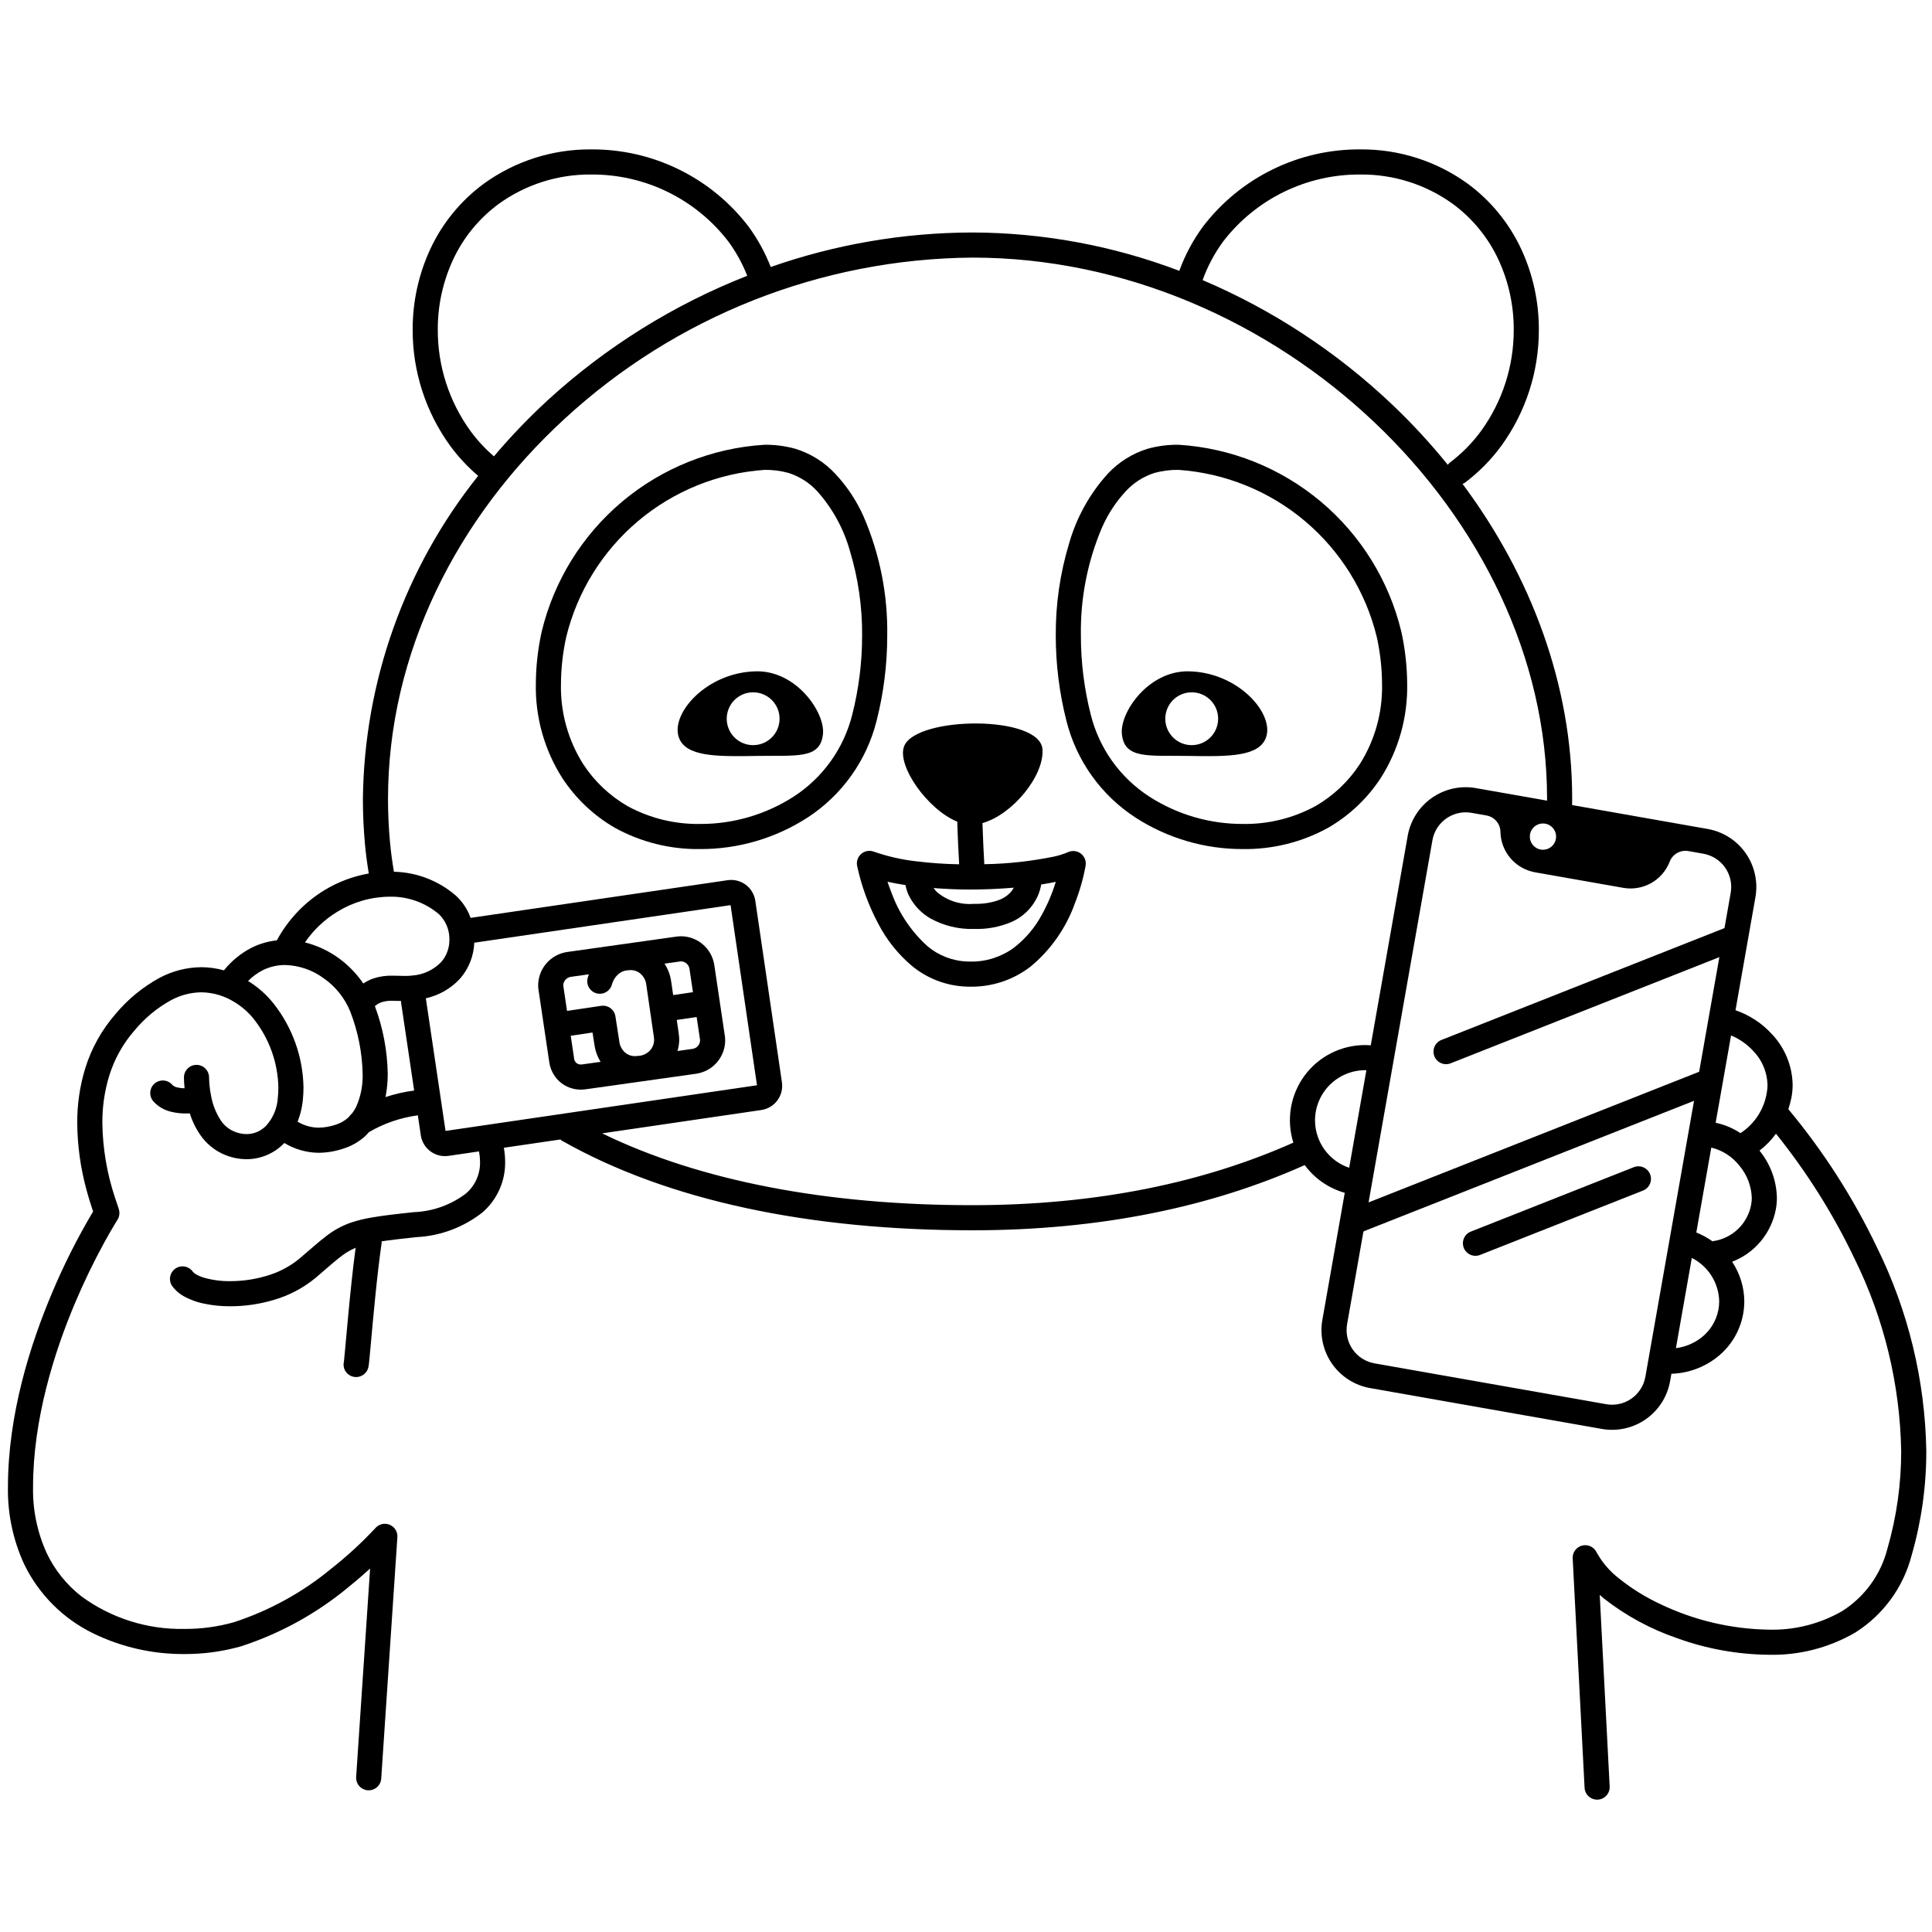 <svg width="200" height="200" viewBox="0 0 200 200" xmlns="http://www.w3.org/2000/svg"><g id="type=ppap, mode=dark"><g id="Layer 24"><path id="Vector" d="M178.856 95.943L149.225 107.652C149.065 107.714 148.919 107.807 148.795 107.926C148.672 108.045 148.573 108.187 148.504 108.344C148.436 108.501 148.399 108.67 148.396 108.841C148.393 109.012 148.424 109.182 148.486 109.342C148.549 109.501 148.643 109.647 148.763 109.769C148.882 109.892 149.024 109.991 149.182 110.058C149.339 110.126 149.508 110.162 149.68 110.164C149.851 110.166 150.021 110.134 150.18 110.07L179.812 98.361C179.971 98.299 180.117 98.206 180.241 98.088C180.364 97.969 180.463 97.827 180.532 97.67C180.6 97.513 180.637 97.344 180.64 97.173C180.643 97.001 180.613 96.831 180.55 96.672C180.487 96.513 180.393 96.367 180.273 96.244C180.154 96.121 180.012 96.023 179.854 95.955C179.697 95.888 179.528 95.852 179.356 95.85C179.185 95.848 179.015 95.879 178.856 95.943Z"/><path id="Vector_2" d="M140.396 127.771L177.124 113.259C177.284 113.197 177.43 113.104 177.554 112.985C177.678 112.867 177.777 112.725 177.846 112.567C177.915 112.41 177.952 112.241 177.955 112.07C177.958 111.898 177.927 111.728 177.864 111.568C177.801 111.409 177.707 111.263 177.588 111.14C177.468 111.017 177.325 110.919 177.168 110.851C177.01 110.784 176.841 110.748 176.669 110.746C176.498 110.744 176.328 110.776 176.169 110.841L139.441 125.353C138.773 125.617 139.728 128.035 140.396 127.771Z"/><path id="Vector_3" d="M169.123 120.83L152.269 127.49C152.109 127.552 151.963 127.645 151.839 127.763C151.716 127.882 151.617 128.024 151.548 128.181C151.48 128.338 151.443 128.507 151.44 128.678C151.437 128.85 151.467 129.02 151.53 129.179C151.593 129.339 151.687 129.484 151.807 129.607C151.926 129.73 152.068 129.828 152.226 129.896C152.383 129.963 152.552 129.999 152.724 130.001C152.895 130.003 153.065 129.972 153.224 129.908L170.079 123.248C170.238 123.185 170.384 123.092 170.508 122.974C170.631 122.855 170.73 122.713 170.799 122.556C170.868 122.399 170.904 122.23 170.908 122.059C170.911 121.888 170.88 121.717 170.817 121.558C170.754 121.399 170.66 121.253 170.541 121.13C170.421 121.007 170.279 120.909 170.121 120.842C169.964 120.774 169.795 120.738 169.623 120.736C169.452 120.734 169.282 120.766 169.123 120.83Z"/><path id="Vector_4" d="M75.052 107.353L75.046 107.304L73.945 99.902L73.942 99.884C73.814 99.065 73.399 98.317 72.771 97.774C72.144 97.231 71.344 96.929 70.514 96.92C70.391 96.92 70.267 96.927 70.144 96.941L70.11 96.945L58.702 98.552L58.674 98.556C57.854 98.684 57.106 99.099 56.564 99.727C56.021 100.354 55.718 101.154 55.709 101.984C55.709 102.107 55.716 102.229 55.729 102.351L55.736 102.398L56.837 109.799L56.841 109.798C56.918 110.616 57.293 111.377 57.894 111.938C58.506 112.495 59.306 112.803 60.134 112.799C60.314 112.798 60.494 112.783 60.672 112.755L60.672 112.757L72.079 111.151L72.107 111.146C72.927 111.018 73.675 110.603 74.218 109.975C74.761 109.347 75.063 108.548 75.072 107.718C75.072 107.596 75.066 107.474 75.052 107.353ZM70.444 99.524L70.514 99.52C70.727 99.53 70.929 99.613 71.086 99.756C71.243 99.899 71.346 100.092 71.376 100.303L71.734 102.71L69.686 103.011L69.487 101.639L69.484 101.64C69.399 100.968 69.162 100.324 68.791 99.757L70.444 99.524ZM59.092 101.122L60.964 100.859C60.919 100.985 60.87 101.111 60.835 101.241C60.792 101.406 60.781 101.578 60.804 101.747C60.827 101.917 60.883 102.08 60.968 102.227C61.054 102.375 61.169 102.504 61.304 102.607C61.44 102.711 61.595 102.786 61.76 102.83C61.925 102.874 62.097 102.884 62.266 102.862C62.435 102.839 62.599 102.783 62.746 102.697C62.894 102.611 63.023 102.497 63.126 102.361C63.23 102.225 63.305 102.07 63.349 101.905V101.905C63.449 101.538 63.643 101.203 63.912 100.935C64.166 100.674 64.499 100.505 64.859 100.455C64.901 100.451 64.944 100.458 64.984 100.451C65.084 100.433 65.186 100.424 65.287 100.424C65.681 100.422 66.061 100.569 66.35 100.837C66.668 101.137 66.867 101.543 66.909 101.978L66.914 102.013L67.68 107.288L67.686 107.328C67.704 107.429 67.713 107.532 67.713 107.635C67.714 108.04 67.565 108.431 67.294 108.732C67 109.054 66.599 109.256 66.166 109.3C66.121 109.299 66.076 109.3 66.031 109.304C65.931 109.322 65.829 109.331 65.728 109.331C65.334 109.333 64.954 109.185 64.665 108.918C64.347 108.618 64.148 108.212 64.106 107.777L64.099 107.728L63.707 105.21C63.654 104.871 63.469 104.566 63.193 104.363C62.916 104.16 62.571 104.074 62.231 104.124L58.699 104.649L58.313 102.054L58.309 101.984C58.319 101.772 58.403 101.57 58.545 101.413C58.688 101.255 58.881 101.153 59.092 101.122V101.122ZM60.134 110.199C59.956 110.203 59.783 110.139 59.65 110.02C59.508 109.885 59.425 109.699 59.418 109.503L59.408 109.416L59.082 107.221L61.337 106.886L61.53 108.129L61.534 108.128C61.617 108.764 61.835 109.375 62.175 109.92L60.309 110.182L60.282 110.187L60.134 110.199ZM71.69 108.58L70.133 108.799C70.247 108.421 70.308 108.029 70.313 107.635C70.312 107.393 70.291 107.153 70.25 106.915L70.253 106.915L70.059 105.584L72.117 105.282L72.469 107.647L72.472 107.718C72.462 107.93 72.379 108.132 72.236 108.289C72.093 108.447 71.9 108.549 71.69 108.58V108.58Z"/><path id="Vector_5" d="M91.847 65.785C91.91 61.561 91.079 57.372 89.409 53.492C88.685 51.855 87.69 50.351 86.466 49.044C85.344 47.841 83.928 46.951 82.357 46.463C81.313 46.171 80.234 46.029 79.15 46.041C73.736 46.372 68.571 48.433 64.416 51.92C60.261 55.407 57.336 60.136 56.07 65.411C55.682 67.178 55.48 68.982 55.47 70.791C55.403 74.23 56.349 77.612 58.191 80.516C59.581 82.65 61.456 84.426 63.662 85.699L63.662 85.699C66.358 87.181 69.392 87.938 72.468 87.896C76.41 87.909 80.272 86.778 83.585 84.641C87.149 82.327 89.706 78.751 90.742 74.629C91.477 71.739 91.848 68.767 91.847 65.785ZM88.223 73.984C87.349 77.48 85.18 80.513 82.154 82.47C79.266 84.327 75.902 85.308 72.468 85.296C69.847 85.337 67.259 84.699 64.957 83.444C63.108 82.376 61.537 80.888 60.371 79.099C58.803 76.617 58.002 73.727 58.07 70.791C58.081 69.164 58.263 67.543 58.613 65.954C59.755 61.262 62.36 57.055 66.052 53.942C69.745 50.829 74.332 48.972 79.15 48.641C79.986 48.629 80.819 48.736 81.625 48.957C82.764 49.319 83.789 49.973 84.598 50.852C86.177 52.621 87.333 54.727 87.977 57.009C88.839 59.854 89.267 62.812 89.246 65.785C89.248 68.55 88.904 71.304 88.223 73.984V73.984Z"/><path id="Vector_6" d="M137.478 85.698C139.684 84.426 141.559 82.65 142.949 80.516C144.79 77.611 145.737 74.229 145.67 70.79C145.659 68.981 145.458 67.178 145.069 65.41C143.804 60.136 140.878 55.407 136.723 51.92C132.568 48.433 127.404 46.372 121.989 46.04C120.906 46.028 119.826 46.17 118.783 46.462C117.212 46.95 115.795 47.84 114.674 49.044C112.811 51.101 111.446 53.559 110.682 56.227C109.74 59.325 109.271 62.547 109.293 65.784C109.291 68.767 109.662 71.738 110.398 74.629C111.433 78.75 113.99 82.327 117.554 84.64C120.867 86.778 124.729 87.909 128.671 87.895C131.747 87.937 134.782 87.18 137.477 85.698L137.478 85.698ZM118.985 82.469C115.959 80.513 113.79 77.479 112.916 73.983C112.235 71.304 111.891 68.549 111.893 65.784C111.831 61.936 112.581 58.118 114.092 54.578C114.695 53.208 115.523 51.948 116.542 50.852C117.351 49.972 118.376 49.319 119.515 48.957C120.321 48.735 121.154 48.629 121.989 48.64C126.807 48.972 131.395 50.829 135.087 53.941C138.779 57.054 141.385 61.261 142.527 65.954C142.877 67.543 143.059 69.164 143.069 70.79C143.137 73.726 142.337 76.616 140.769 79.099C139.603 80.887 138.032 82.376 136.183 83.443C133.881 84.698 131.293 85.336 128.671 85.295C125.238 85.308 121.874 84.326 118.985 82.469Z"/><path id="Vector_7" d="M78.303 69.495C73.171 69.57 69.425 73.841 70.264 76.313C70.954 78.346 74.183 78.328 78.303 78.254C82.424 78.178 84.934 78.635 85.196 75.976C85.415 73.757 82.465 69.434 78.303 69.495ZM77.966 77.137C77.425 77.137 76.896 76.977 76.447 76.677C75.997 76.376 75.646 75.949 75.439 75.449C75.232 74.95 75.178 74.4 75.284 73.869C75.389 73.339 75.649 72.851 76.032 72.469C76.414 72.086 76.901 71.826 77.432 71.72C77.963 71.615 78.512 71.669 79.012 71.876C79.512 72.083 79.939 72.433 80.24 72.883C80.54 73.332 80.701 73.861 80.701 74.402C80.701 74.761 80.63 75.117 80.493 75.449C80.355 75.781 80.154 76.082 79.9 76.336C79.646 76.59 79.344 76.792 79.013 76.929C78.681 77.067 78.325 77.137 77.966 77.137Z"/><path id="Vector_8" d="M123.029 69.495C118.867 69.434 115.918 73.757 116.136 75.976C116.399 78.635 118.908 78.178 123.029 78.254C127.15 78.328 130.378 78.346 131.068 76.313C131.907 73.841 128.161 69.57 123.029 69.495ZM123.366 77.137C122.825 77.138 122.297 76.977 121.847 76.677C121.397 76.376 121.046 75.949 120.839 75.45C120.632 74.95 120.578 74.4 120.684 73.869C120.789 73.339 121.049 72.852 121.432 72.469C121.814 72.087 122.301 71.826 122.832 71.72C123.362 71.615 123.912 71.669 124.412 71.876C124.912 72.082 125.339 72.433 125.64 72.883C125.94 73.332 126.101 73.861 126.101 74.402C126.101 75.127 125.813 75.823 125.3 76.336C124.787 76.849 124.092 77.137 123.366 77.137Z"/><path id="Vector_9" d="M111.88 88.356C111.691 88.214 111.467 88.127 111.233 88.103C110.998 88.079 110.761 88.119 110.547 88.219C110.069 88.423 109.571 88.578 109.062 88.684C106.702 89.162 104.303 89.423 101.896 89.462L101.886 89.283C101.835 88.413 101.752 86.805 101.704 85.203C104.804 84.338 108.091 80.329 107.92 77.587C107.695 73.99 94.903 74.128 93.61 77.212C92.77 79.213 96.025 83.821 99.098 85.059C99.146 86.806 99.24 88.559 99.292 89.472C97.834 89.447 96.379 89.346 94.931 89.171C93.408 89.006 91.909 88.668 90.463 88.164C90.247 88.082 90.013 88.059 89.786 88.098C89.558 88.136 89.345 88.235 89.168 88.383C88.991 88.532 88.856 88.725 88.779 88.942C88.701 89.16 88.683 89.394 88.726 89.621C89.173 91.712 89.91 93.73 90.914 95.618C91.765 97.261 92.924 98.725 94.329 99.929C95.937 101.285 97.953 102.061 100.055 102.135L100.056 102.135C100.196 102.14 100.335 102.142 100.474 102.142C102.704 102.166 104.878 101.443 106.65 100.088C108.763 98.349 110.364 96.067 111.28 93.488C111.775 92.23 112.145 90.927 112.385 89.597C112.421 89.364 112.393 89.125 112.305 88.906C112.216 88.688 112.069 88.498 111.88 88.356ZM100.82 93.566C100.129 93.625 99.433 93.546 98.772 93.333C98.111 93.121 97.5 92.779 96.972 92.328C96.851 92.206 96.74 92.074 96.643 91.933C97.879 92.025 99.13 92.086 100.378 92.086C101.959 92.086 103.504 92.014 104.946 91.892C104.845 92.089 104.716 92.27 104.563 92.43C104.224 92.772 103.811 93.032 103.356 93.19C102.564 93.461 101.731 93.588 100.894 93.566L100.82 93.566ZM94.596 92.548L94.589 92.568L94.596 92.548ZM104.961 98.105C103.663 99.062 102.087 99.567 100.474 99.542C100.368 99.542 100.259 99.54 100.147 99.536C98.616 99.485 97.147 98.916 95.981 97.922C94.329 96.421 93.065 94.542 92.3 92.446C92.134 92.033 91.995 91.643 91.873 91.278C92.472 91.414 93.099 91.525 93.74 91.623C93.744 91.648 93.747 91.674 93.751 91.7C93.831 92.116 93.976 92.518 94.18 92.889C94.675 93.797 95.41 94.551 96.305 95.069C97.68 95.83 99.233 96.209 100.804 96.166L100.81 96.166L100.894 96.166C102.182 96.2 103.462 95.962 104.651 95.468C105.874 94.951 106.859 93.995 107.412 92.788C107.587 92.396 107.713 91.984 107.786 91.561C108.321 91.478 108.826 91.388 109.294 91.288C108.927 92.49 108.434 93.649 107.822 94.746C107.114 96.054 106.139 97.198 104.961 98.105Z"/><path id="Vector_10" d="M194.319 129.162C191.863 124.019 188.776 119.202 185.13 114.822C185.262 114.426 185.369 114.023 185.45 113.613C185.532 113.18 185.574 112.74 185.574 112.299C185.538 110.326 184.76 108.44 183.394 107.016C182.371 105.906 181.087 105.069 179.658 104.581L181.721 92.88C181.861 92.091 181.844 91.282 181.67 90.5C181.497 89.718 181.172 88.978 180.712 88.321C180.253 87.665 179.668 87.106 178.993 86.676C178.317 86.246 177.563 85.953 176.774 85.814L162.743 83.34C162.746 83.101 162.75 82.862 162.75 82.623C162.747 70.886 158.481 59.586 151.402 50.092C151.481 50.064 151.556 50.028 151.627 49.985V49.985C153.064 48.907 154.334 47.624 155.398 46.177C157.945 42.679 159.313 38.461 159.301 34.134C159.312 31.255 158.691 28.408 157.481 25.795C156.234 23.11 154.332 20.782 151.949 19.024C148.712 16.677 144.807 15.43 140.808 15.466C137.663 15.447 134.556 16.158 131.732 17.544C128.909 18.929 126.445 20.95 124.535 23.449C123.503 24.853 122.676 26.398 122.081 28.036C115.237 25.433 107.98 24.088 100.658 24.067C93.55 24.082 86.495 25.29 79.787 27.639C79.206 26.148 78.433 24.739 77.486 23.449C75.576 20.95 73.112 18.929 70.288 17.544C67.464 16.158 64.358 15.447 61.212 15.466C57.214 15.43 53.309 16.677 50.072 19.024C47.689 20.782 45.786 23.11 44.539 25.795C43.33 28.408 42.709 31.255 42.719 34.134C42.708 38.461 44.075 42.679 46.622 46.177C47.459 47.312 48.424 48.347 49.498 49.261C41.898 58.773 37.699 70.553 37.567 82.727C37.567 84.264 37.638 85.812 37.779 87.37C37.874 88.408 38.012 89.423 38.175 90.422C36.553 90.709 34.998 91.294 33.589 92.148C31.514 93.412 29.813 95.206 28.66 97.345C27.748 97.442 26.862 97.701 26.041 98.11C24.933 98.68 23.958 99.478 23.181 100.452C22.421 100.237 21.634 100.126 20.844 100.124C19.332 100.137 17.845 100.517 16.511 101.229C14.77 102.18 13.224 103.45 11.955 104.975C10.531 106.61 9.464 108.524 8.822 110.595C8.26 112.437 7.981 114.355 7.996 116.282C8.016 118.569 8.327 120.844 8.922 123.052C9.152 123.927 9.382 124.647 9.554 125.157C9.586 125.252 9.613 125.331 9.64 125.411C8.032 128.113 6.614 130.924 5.395 133.823C3.122 139.201 0.827 146.428 0.822 153.933C0.774 156.677 1.343 159.396 2.486 161.891C3.996 165.031 6.525 167.568 9.66 169.09C12.6 170.52 15.83 171.251 19.1 171.226C21.083 171.235 23.057 170.964 24.964 170.421C29.073 169.085 32.886 166.97 36.197 164.194C36.998 163.547 37.7 162.934 38.313 162.375L36.869 183.946C36.846 184.29 36.961 184.629 37.188 184.889C37.415 185.148 37.736 185.307 38.08 185.33C38.424 185.353 38.763 185.239 39.022 185.012C39.282 184.785 39.441 184.464 39.464 184.12L41.136 159.129C41.155 158.858 41.088 158.589 40.945 158.358C40.803 158.128 40.592 157.947 40.342 157.843C40.092 157.738 39.815 157.714 39.551 157.774C39.287 157.834 39.048 157.975 38.868 158.178L38.854 158.193C37.448 159.7 35.929 161.098 34.31 162.373C31.329 164.839 27.911 166.723 24.234 167.926C22.564 168.399 20.835 168.635 19.1 168.626C15.273 168.703 11.527 167.521 8.438 165.262C6.902 164.069 5.667 162.531 4.834 160.774C3.857 158.628 3.374 156.29 3.422 153.933C3.418 146.964 5.593 140.016 7.789 134.837C8.69 132.709 9.696 130.628 10.805 128.602C11.215 127.854 11.556 127.27 11.793 126.875C11.911 126.677 12.003 126.528 12.065 126.428L12.134 126.318L12.155 126.286C12.289 126.076 12.361 125.831 12.362 125.582C12.363 125.469 12.349 125.357 12.321 125.247C12.296 125.145 12.277 125.093 12.255 125.024C12.176 124.783 12.044 124.42 11.876 123.895C11.066 121.437 10.634 118.869 10.596 116.282C10.582 114.619 10.82 112.963 11.303 111.372C11.837 109.644 12.727 108.046 13.915 106.683C14.97 105.406 16.256 104.339 17.705 103.539C18.67 103.017 19.747 102.737 20.844 102.724C22.058 102.739 23.245 103.09 24.273 103.737C25.043 104.201 25.724 104.799 26.284 105.502C27.871 107.519 28.761 109.997 28.817 112.562C28.817 112.94 28.797 113.317 28.756 113.692C28.685 114.737 28.269 115.728 27.572 116.509C27.309 116.791 26.992 117.015 26.64 117.168C26.287 117.322 25.907 117.401 25.523 117.402C25.036 117.396 24.557 117.285 24.118 117.077C23.616 116.839 23.186 116.471 22.873 116.011C22.364 115.236 22.017 114.366 21.854 113.454C21.723 112.822 21.653 112.179 21.642 111.534C21.642 111.189 21.505 110.859 21.261 110.615C21.018 110.371 20.687 110.234 20.342 110.234C19.997 110.234 19.667 110.371 19.423 110.615C19.179 110.859 19.042 111.189 19.042 111.534C19.043 111.774 19.058 112.171 19.107 112.661C18.845 112.659 18.584 112.626 18.329 112.563C18.146 112.527 17.978 112.44 17.844 112.312C17.734 112.181 17.599 112.074 17.447 111.996C17.296 111.918 17.13 111.87 16.96 111.856C16.79 111.842 16.618 111.861 16.456 111.913C16.293 111.965 16.142 112.048 16.012 112.159C15.882 112.269 15.774 112.404 15.696 112.555C15.618 112.707 15.57 112.873 15.556 113.043C15.542 113.213 15.561 113.384 15.613 113.547C15.665 113.71 15.749 113.86 15.859 113.991V113.991C16.33 114.523 16.951 114.899 17.641 115.07C18.16 115.205 18.695 115.272 19.231 115.267C19.386 115.267 19.523 115.262 19.647 115.255C19.9 116.062 20.274 116.826 20.756 117.52C21.334 118.351 22.121 119.014 23.037 119.442C23.816 119.805 24.663 119.996 25.523 120.001C26.254 120 26.978 119.851 27.651 119.562C28.323 119.274 28.93 118.852 29.434 118.322C30.507 118.974 31.735 119.324 32.99 119.337C33.862 119.327 34.728 119.18 35.555 118.901C36.358 118.649 37.101 118.231 37.734 117.675C37.897 117.524 38.052 117.364 38.198 117.196C39.751 116.287 41.47 115.696 43.254 115.459L43.561 117.522L43.56 117.519C43.609 117.848 43.721 118.164 43.891 118.45C44.062 118.735 44.286 118.984 44.553 119.182C44.82 119.381 45.123 119.525 45.445 119.606C45.767 119.687 46.102 119.704 46.431 119.656L49.589 119.193C49.653 119.543 49.688 119.898 49.693 120.254C49.711 120.875 49.59 121.492 49.34 122.061C49.09 122.63 48.717 123.136 48.247 123.542C46.692 124.729 44.809 125.406 42.855 125.481C41.016 125.674 39.639 125.834 38.51 126.031C37.761 126.151 37.024 126.332 36.304 126.572C35.375 126.9 34.506 127.379 33.732 127.99C32.937 128.597 32.13 129.327 30.992 130.297C30.006 131.108 28.866 131.708 27.64 132.063C26.409 132.435 25.131 132.624 23.845 132.625C22.929 132.638 22.016 132.519 21.134 132.272C20.841 132.187 20.559 132.068 20.294 131.917C20.164 131.848 20.049 131.755 19.956 131.642C19.857 131.502 19.732 131.384 19.587 131.293C19.443 131.202 19.282 131.141 19.114 131.112C18.945 131.083 18.773 131.088 18.607 131.126C18.44 131.164 18.283 131.234 18.143 131.333C18.004 131.431 17.886 131.556 17.795 131.701C17.704 131.845 17.642 132.006 17.614 132.175C17.585 132.343 17.59 132.515 17.628 132.682C17.665 132.848 17.736 133.006 17.834 133.145C18.136 133.554 18.519 133.896 18.96 134.149C19.647 134.538 20.393 134.813 21.169 134.962C22.05 135.142 22.947 135.23 23.845 135.225C25.389 135.224 26.924 134.996 28.402 134.549C29.968 134.09 31.424 133.316 32.681 132.274C33.713 131.392 34.463 130.723 35.081 130.235C35.604 129.797 36.188 129.438 36.814 129.167C36.494 131.553 36.217 134.337 36.004 136.627C35.884 137.914 35.785 139.043 35.711 139.844C35.674 140.244 35.6 140.982 35.6 140.982C35.522 141.3 35.574 141.636 35.743 141.916C35.823 142.05 35.926 142.169 36.048 142.267C36.272 142.446 36.549 142.547 36.836 142.553C37.123 142.559 37.404 142.47 37.635 142.299C37.835 142.152 37.988 141.951 38.078 141.719C38.103 141.655 38.124 141.588 38.139 141.521C38.16 141.423 38.175 141.324 38.186 141.224C38.228 140.877 38.287 140.233 38.367 139.347C38.605 136.707 39.019 132.025 39.508 128.663C39.509 128.61 39.506 128.558 39.5 128.505C40.436 128.362 41.607 128.225 43.125 128.067C45.62 127.941 48.014 127.039 49.972 125.487C50.715 124.835 51.308 124.03 51.709 123.126C52.109 122.222 52.309 121.242 52.293 120.254C52.288 119.772 52.243 119.291 52.158 118.816L58.005 117.959C58.037 117.991 58.071 118.021 58.107 118.048C69.162 124.337 83.881 127.357 100.658 127.36C113.983 127.361 125.463 124.907 135.064 120.609C136.087 122.001 137.546 123.011 139.209 123.481L136.891 136.629C136.751 137.418 136.768 138.226 136.941 139.008C137.115 139.79 137.44 140.531 137.9 141.187C138.359 141.843 138.943 142.402 139.619 142.832C140.295 143.263 141.049 143.555 141.837 143.694L165.823 147.923L166.048 146.642L165.824 147.923C166.613 148.062 167.421 148.044 168.203 147.871C168.985 147.698 169.725 147.372 170.381 146.913C171.037 146.453 171.596 145.869 172.026 145.193C172.456 144.518 172.749 143.764 172.888 142.975L173.023 142.212C174.722 142.161 176.362 141.573 177.706 140.532C178.597 139.846 179.318 138.964 179.814 137.955C180.311 136.946 180.569 135.837 180.57 134.712C180.559 133.253 180.12 131.829 179.309 130.616C180.46 130.174 181.479 129.446 182.27 128.5C183.061 127.554 183.598 126.423 183.83 125.212C183.905 124.813 183.943 124.408 183.943 124.002C183.907 122.216 183.272 120.494 182.14 119.112C182.794 118.616 183.37 118.025 183.847 117.358C187.044 121.336 189.769 125.67 191.969 130.274C195.031 136.476 196.684 143.278 196.81 150.193C196.816 153.612 196.338 157.014 195.39 160.299C194.712 162.989 193.025 165.315 190.678 166.795C188.363 168.122 185.725 168.781 183.057 168.7C179.2 168.633 175.402 167.739 171.92 166.077C170.397 165.372 168.964 164.488 167.651 163.443C166.674 162.699 165.863 161.76 165.27 160.685C165.138 160.416 164.918 160.2 164.646 160.075C164.374 159.95 164.066 159.922 163.776 159.997C163.486 160.072 163.231 160.245 163.054 160.487C162.877 160.728 162.788 161.024 162.804 161.323L164.035 185.067C164.053 185.411 164.207 185.735 164.463 185.965C164.59 186.08 164.738 186.168 164.899 186.225C165.06 186.282 165.23 186.307 165.401 186.298C165.571 186.289 165.738 186.247 165.892 186.174C166.047 186.1 166.185 185.997 166.299 185.87C166.413 185.744 166.502 185.595 166.559 185.435C166.616 185.274 166.641 185.103 166.632 184.933L165.603 165.099C165.738 165.217 165.863 165.338 166.004 165.454C168.304 167.257 170.891 168.659 173.656 169.6C176.673 170.689 179.851 171.263 183.057 171.3C186.207 171.382 189.318 170.589 192.043 169.008C194.938 167.187 197.028 164.331 197.887 161.021C198.903 157.502 199.416 153.856 199.41 150.193C199.285 142.893 197.546 135.711 194.319 129.162ZM35.617 140.89L35.631 140.894L35.617 140.89ZM181.484 108.78C182.406 109.724 182.937 110.98 182.974 112.299C182.974 112.577 182.947 112.855 182.895 113.129C182.757 113.976 182.444 114.785 181.975 115.504C181.506 116.223 180.892 116.836 180.172 117.304C179.393 116.784 178.521 116.419 177.604 116.229L179.198 107.188C180.066 107.549 180.845 108.092 181.484 108.78V108.78ZM161.065 86.842C161.019 87.106 160.895 87.352 160.709 87.546C160.523 87.74 160.283 87.875 160.021 87.933C159.758 87.991 159.484 87.97 159.234 87.873C158.983 87.775 158.767 87.606 158.612 87.385C158.458 87.165 158.373 86.904 158.367 86.635C158.361 86.366 158.435 86.102 158.579 85.875C158.724 85.648 158.933 85.469 159.179 85.361C159.425 85.253 159.698 85.22 159.962 85.266C160.138 85.297 160.306 85.363 160.457 85.459C160.608 85.555 160.738 85.679 160.84 85.826C160.943 85.972 161.015 86.137 161.054 86.311C161.093 86.486 161.097 86.666 161.065 86.842H161.065ZM126.629 24.99C128.298 22.82 130.447 21.067 132.906 19.865C135.366 18.664 138.071 18.048 140.808 18.066C144.252 18.03 147.617 19.099 150.407 21.118C152.441 22.618 154.064 24.605 155.127 26.898C156.174 29.166 156.712 31.636 156.701 34.134C156.712 37.906 155.523 41.584 153.305 44.635C152.391 45.878 151.3 46.979 150.067 47.905C149.996 47.969 149.932 48.04 149.877 48.118C148.084 45.901 146.148 43.805 144.08 41.843C138.369 36.427 131.737 32.076 124.495 28.995C125.009 27.564 125.728 26.215 126.629 24.99ZM48.716 44.635C46.498 41.584 45.308 37.906 45.319 34.134C45.309 31.636 45.846 29.166 46.894 26.898C47.957 24.606 49.58 22.618 51.613 21.118C54.404 19.1 57.768 18.03 61.212 18.066C63.95 18.049 66.654 18.664 69.114 19.866C71.574 21.067 73.723 22.821 75.392 24.99C76.197 26.087 76.856 27.283 77.353 28.549C69.743 31.537 62.748 35.899 56.715 41.417C54.733 43.239 52.869 45.184 51.132 47.241C50.231 46.466 49.421 45.592 48.716 44.635ZM34.937 94.372C36.557 93.378 38.418 92.843 40.319 92.825C42.197 92.781 44.026 93.431 45.455 94.651C45.802 94.991 46.075 95.399 46.259 95.849C46.442 96.299 46.532 96.781 46.522 97.267C46.534 98.115 46.236 98.938 45.682 99.582C44.884 100.411 43.806 100.913 42.657 100.99C42.421 101.018 42.183 101.031 41.944 101.028C41.553 101.029 41.117 101.002 40.631 101.001C39.954 100.984 39.278 101.084 38.634 101.296C38.272 101.423 37.928 101.596 37.609 101.81C36.92 100.8 36.062 99.916 35.075 99.195C34.022 98.43 32.832 97.874 31.569 97.557C32.454 96.269 33.602 95.183 34.937 94.372ZM34.759 116.426C34.189 116.621 33.592 116.726 32.99 116.737C32.221 116.728 31.467 116.514 30.808 116.117C31.08 115.429 31.26 114.708 31.341 113.973C31.392 113.505 31.417 113.034 31.418 112.562C31.362 109.434 30.29 106.408 28.364 103.942C27.62 102.992 26.711 102.183 25.68 101.554C26.124 101.103 26.637 100.726 27.2 100.437C27.919 100.079 28.712 99.894 29.515 99.898C30.975 99.936 32.386 100.427 33.554 101.304C34.753 102.151 35.685 103.322 36.243 104.68C37.051 106.738 37.49 108.923 37.539 111.134C37.581 112.332 37.346 113.523 36.852 114.615C36.736 114.842 36.599 115.058 36.443 115.259C36.347 115.337 36.263 115.428 36.193 115.53C36.131 115.594 36.077 115.668 36.011 115.727C35.647 116.045 35.221 116.284 34.759 116.426L34.759 116.426ZM39.908 113.568C40.064 112.766 40.141 111.951 40.139 111.134C40.093 108.75 39.644 106.39 38.808 104.156C39.009 103.978 39.242 103.84 39.494 103.749C39.862 103.636 40.247 103.586 40.631 103.601C40.895 103.601 41.198 103.612 41.519 103.62C41.522 103.661 41.507 103.699 41.513 103.741L42.873 112.892C41.865 113.024 40.873 113.25 39.908 113.568L39.908 113.568ZM46.123 117.074L44.085 103.359L44.08 103.344C45.447 103.041 46.689 102.326 47.637 101.295C48.53 100.262 49.044 98.955 49.096 97.59L75.629 93.7L78.363 112.347L46.123 117.074ZM100.658 124.76C85.675 124.764 72.492 122.276 62.333 117.325L78.808 114.909C79.137 114.861 79.453 114.749 79.739 114.578C80.024 114.408 80.273 114.183 80.472 113.916C80.67 113.65 80.814 113.347 80.895 113.025C80.977 112.702 80.994 112.367 80.945 112.038L78.191 93.254C78.143 92.925 78.031 92.609 77.86 92.324C77.69 92.038 77.465 91.789 77.198 91.591C76.931 91.392 76.628 91.248 76.306 91.167C75.983 91.086 75.648 91.069 75.319 91.118L48.717 95.018C48.402 94.135 47.875 93.341 47.184 92.708C45.4 91.167 43.135 90.295 40.778 90.243C40.606 89.23 40.466 88.195 40.368 87.133C40.233 85.655 40.166 84.186 40.167 82.727C40.165 67.583 47.308 53.576 58.472 43.333C69.978 32.735 85.015 26.794 100.658 26.667C116.461 26.664 131.359 33.361 142.291 43.73C153.226 54.098 160.154 68.099 160.15 82.623C160.15 82.71 160.148 82.796 160.147 82.882L152.789 81.585C152 81.445 151.192 81.462 150.409 81.635C149.627 81.808 148.887 82.133 148.23 82.593C147.574 83.052 147.015 83.637 146.585 84.313C146.155 84.989 145.862 85.743 145.724 86.532L141.901 108.212C141.707 108.198 141.512 108.185 141.319 108.185C140.098 108.183 138.893 108.469 137.803 109.019C136.713 109.57 135.767 110.369 135.043 111.353C134.32 112.337 133.838 113.477 133.637 114.682C133.436 115.887 133.522 117.122 133.887 118.287C124.68 122.387 113.613 124.76 100.658 124.76L100.658 124.76ZM136.131 115.988C136.131 114.611 136.677 113.289 137.65 112.314C138.622 111.339 139.942 110.789 141.319 110.785C141.361 110.785 141.404 110.796 141.446 110.797L139.666 120.888C138.639 120.543 137.746 119.884 137.112 119.005C136.478 118.127 136.135 117.071 136.131 115.988L136.131 115.988ZM166.888 145.416C166.682 145.416 166.476 145.398 166.273 145.362L142.289 141.134C141.836 141.054 141.404 140.886 141.016 140.639C140.628 140.393 140.293 140.072 140.03 139.695C139.766 139.319 139.579 138.894 139.48 138.445C139.381 137.996 139.371 137.532 139.451 137.08L148.285 86.983C148.428 86.174 148.851 85.441 149.48 84.912C150.109 84.384 150.904 84.093 151.725 84.092C151.93 84.092 152.135 84.11 152.337 84.145L153.881 84.418L153.884 84.419H153.885C154.283 84.489 154.644 84.695 154.907 85.002C155.169 85.309 155.317 85.698 155.324 86.102C155.342 87.109 155.71 88.079 156.364 88.844C157.019 89.61 157.919 90.124 158.911 90.3L168.041 91.909C169.033 92.085 170.055 91.909 170.932 91.414C171.809 90.918 172.487 90.133 172.848 89.192C172.974 88.864 173.197 88.582 173.487 88.382C173.777 88.183 174.12 88.076 174.472 88.075C174.573 88.075 174.675 88.084 174.775 88.102H174.777L176.323 88.375C176.776 88.454 177.209 88.622 177.596 88.868C177.984 89.115 178.32 89.436 178.583 89.812C178.847 90.189 179.034 90.614 179.133 91.063C179.232 91.512 179.241 91.976 179.161 92.428L170.328 142.524C170.185 143.333 169.762 144.066 169.133 144.595C168.504 145.124 167.71 145.414 166.888 145.416ZM177.887 135.594C177.666 136.743 177.032 137.771 176.104 138.484C175.344 139.068 174.442 139.44 173.49 139.561L175.137 130.22C175.973 130.641 176.677 131.282 177.176 132.073C177.675 132.865 177.95 133.777 177.97 134.712C177.97 135.008 177.942 135.303 177.887 135.594V135.594ZM181.275 124.727C181.094 125.682 180.62 126.557 179.918 127.23C179.216 127.902 178.322 128.339 177.36 128.48C177.333 128.484 177.313 128.501 177.286 128.506C176.762 128.135 176.197 127.827 175.601 127.587L177.152 118.796C178.303 119.077 179.327 119.736 180.059 120.667C180.852 121.602 181.304 122.777 181.343 124.002C181.343 124.245 181.321 124.488 181.275 124.727V124.727Z"/></g></g></svg>
